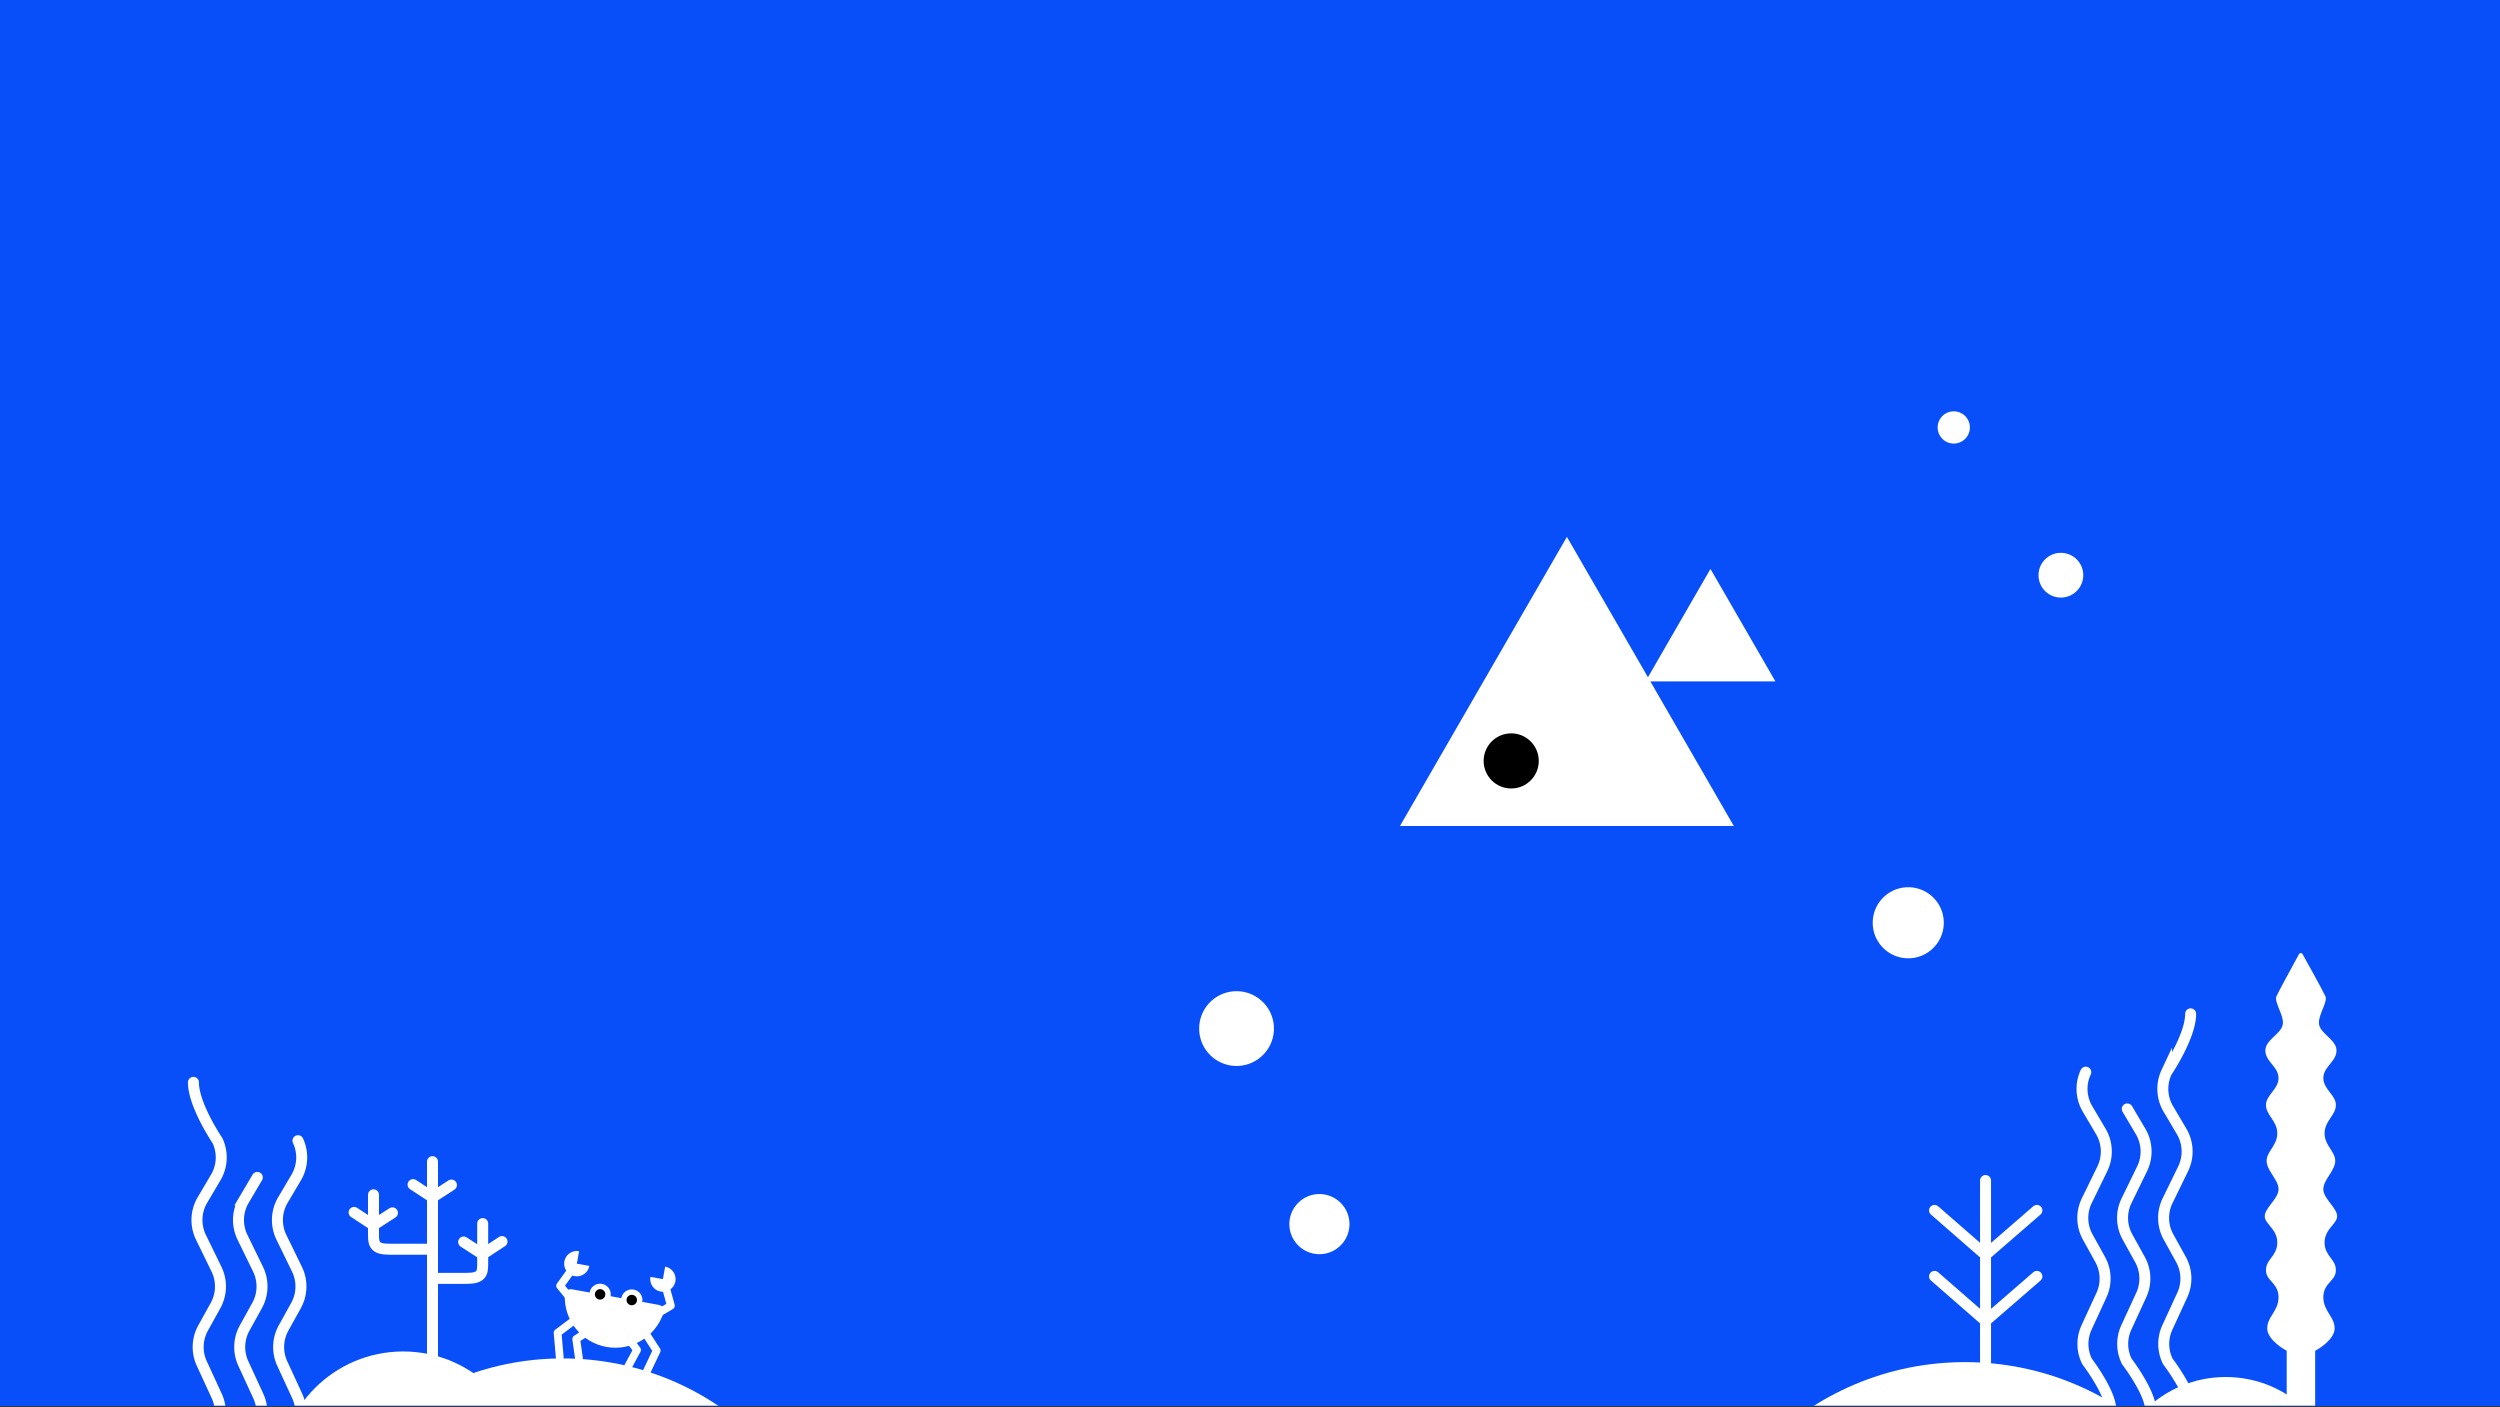 <svg xmlns="http://www.w3.org/2000/svg" fill="none" viewBox="0 0 1366 769">
  <rect x="0" y="0" width="1366" height="769" fill="#333333" stroke="none"/>
  <g clip-path="url(#a)">
    <path fill="#084FF9" d="M1366 0H0v768.3h1366V0Z"/>
    <path fill="#fff" d="M1042.67 523.61c10.72 0 19.41-8.69 19.41-19.41s-8.69-19.41-19.41-19.41-19.41 8.69-19.41 19.41 8.69 19.41 19.41 19.41ZM675.651 582.43c11.277 0 20.419-9.142 20.419-20.42 0-11.278-9.142-20.42-20.419-20.42-11.278 0-20.421 9.142-20.421 20.42 0 11.278 9.143 20.42 20.421 20.42ZM720.93 685.28c9.068 0 16.42-7.352 16.42-16.42 0-9.069-7.352-16.42-16.42-16.42-9.069 0-16.42 7.351-16.42 16.42 0 9.068 7.351 16.42 16.42 16.42ZM1126.07 326.51c6.75 0 12.22-5.471 12.22-12.22 0-6.749-5.47-12.22-12.22-12.22-6.75 0-12.22 5.471-12.22 12.22 0 6.749 5.47 12.22 12.22 12.22ZM1067.54 242.36a8.8 8.8 0 1 0 0-17.6 8.8 8.8 0 0 0 0 17.6ZM934.6 372.33h35.49l-17.74-30.73-17.75-30.73-17.74 30.73-16.42 28.45-44.28-76.7-45.61 78.98-45.6 78.99h182.41l-45.6-78.99h32.84Z"/>
    <path fill="#000" d="M825.72 430.83c8.318 0 15.06-6.743 15.06-15.06s-6.742-15.06-15.06-15.06c-8.317 0-15.06 6.743-15.06 15.06s6.743 15.06 15.06 15.06Z"/>
    <mask id="b" width="388" height="238" x="55" y="531" maskUnits="userSpaceOnUse" style="mask-type:luminance">
      <path fill="#fff" d="M442.55 531.79H55.98V768.3h386.57V531.79Z"/>
    </mask>
    <g mask="url(#b)">
      <path stroke="#fff" stroke-linecap="round" stroke-miterlimit="10" stroke-width="6" d="M162.82 623.28a21.512 21.512 0 0 1-.96 20.08l-7.28 12.33a21.522 21.522 0 0 0-.82 20.37l8.5 17.44a21.52 21.52 0 0 1-.52 19.85l-6.79 12.27a21.505 21.505 0 0 0-.72 19.43l8.16 17.72c2.71 5.89 2.62 12.7-.25 18.52 0 0-12.96 17-12.96 26.28M140.59 643.35l-7.28 12.33a21.522 21.522 0 0 0-.82 20.37l8.5 17.44a21.52 21.52 0 0 1-.52 19.85l-6.79 12.27a21.505 21.505 0 0 0-.72 19.43l8.16 17.72c2.71 5.89 2.62 12.7-.25 18.52 0 0-12.96 17-12.96 26.28M105.69 591.4c0 12.44 13.16 31.87 13.16 31.87a21.512 21.512 0 0 1-.96 20.08l-7.28 12.33a21.522 21.522 0 0 0-.82 20.37l8.5 17.44a21.52 21.52 0 0 1-.52 19.85l-6.79 12.27a21.505 21.505 0 0 0-.72 19.43l8.16 17.72c2.71 5.89 2.62 12.7-.25 18.52 0 0-12.96 17-12.96 26.28"/>
      <path stroke="#fff" stroke-linecap="round" stroke-linejoin="round" stroke-miterlimit="10" stroke-width="6" d="M236.32 634.73v129.5M225.71 647.27l10.58 6.94 10.37-6.7M193.48 662.47l10.58 6.94 10.37-6.7"/>
      <path stroke="#fff" stroke-linecap="round" stroke-linejoin="round" stroke-miterlimit="10" stroke-width="6" d="M236.2 682.57h-23.49c-7.71 0-8.63-2.58-8.63-7.53v-22.2M274.29 678.39l-10.59 6.94-10.36-6.7"/>
      <path stroke="#fff" stroke-linecap="round" stroke-linejoin="round" stroke-miterlimit="10" stroke-width="6" d="M239.34 698.49h15.77c7.71 0 8.63-2.58 8.63-7.53v-22.39"/>
      <path fill="#fff" d="M331.36 735.96c13.79 2.48 27.03-5.73 31.2-18.71.61-1.89-.57-3.88-2.52-4.24l-47.58-8.54c-1.95-.35-3.75 1.11-3.84 3.09-.6 13.62 8.95 25.92 22.74 28.4Z"/>
      <path fill="#fff" d="M327.9 713.05a5.81 5.81 0 1 0 0-11.62 5.81 5.81 0 0 0 0 11.62ZM345.2 716.16a5.81 5.81 0 1 0 0-11.62 5.81 5.81 0 0 0 0 11.62Z"/>
      <path stroke="#fff" stroke-linecap="round" stroke-linejoin="round" stroke-miterlimit="10" stroke-width="4.252" d="m310.97 708.59-4.92-6.02 6.23-8.67"/>
      <path fill="#fff" d="M316.41 683.64c-3.77-.68-7.37 1.83-8.05 5.6-.68 3.77 1.83 7.37 5.6 8.05 3.77.68 7.37-1.83 8.05-5.6l-6.82-1.22 1.22-6.83Z"/>
      <path stroke="#fff" stroke-linecap="round" stroke-linejoin="round" stroke-miterlimit="10" stroke-width="4.252" d="m359.51 717.61 7.06-4.17-2.83-10.31"/>
      <path fill="#fff" d="M363.44 692.08c3.77.68 6.28 4.28 5.6 8.05-.68 3.77-4.28 6.28-8.05 5.6-3.77-.68-6.28-4.28-5.6-8.05l6.82 1.22 1.23-6.82Z"/>
      <path stroke="#fff" stroke-linecap="round" stroke-linejoin="round" stroke-miterlimit="10" stroke-width="4.252" d="m312.85 722.11-8.18 6.13 1.17 13.34M320.3 728.1l-5.45 3.56 1.5 10.58M353.32 729.44l5.49 8.51-5.38 11.34M344.2 732.39l3.87 5.23-4.88 9.02"/>
      <path fill="#000" d="M327.9 710.09a2.85 2.85 0 1 0 0-5.7 2.85 2.85 0 0 0 0 5.7ZM345.2 713.2a2.85 2.85 0 1 0 0-5.7 2.85 2.85 0 0 0 0 5.7Z"/>
      <mask id="c" width="400" height="108" x="68" y="717" maskUnits="userSpaceOnUse" style="mask-type:luminance">
        <path fill="#fff" d="M467.36 717.61H68.32v107.11h399.04V717.61Z"/>
      </mask>
      <g mask="url(#c)">
        <path fill="#fff" d="M220.29 874.66c37.616 0 68.11-30.494 68.11-68.11s-30.494-68.11-68.11-68.11-68.11 30.494-68.11 68.11 30.494 68.11 68.11 68.11Z"/>
      </g>
      <mask id="d" width="400" height="108" x="68" y="717" maskUnits="userSpaceOnUse" style="mask-type:luminance">
        <path fill="#fff" d="M467.36 717.61H68.32v107.11h399.04V717.61Z"/>
      </mask>
      <g mask="url(#d)">
        <path fill="#fff" d="M307.47 1047.16c84.201 0 152.46-68.258 152.46-152.46 0-84.201-68.259-152.46-152.46-152.46-84.202 0-152.46 68.259-152.46 152.46 0 84.202 68.258 152.46 152.46 152.46Z"/>
      </g>
    </g>
    <mask id="e" width="429" height="265" x="905" y="504" maskUnits="userSpaceOnUse" style="mask-type:luminance">
      <path fill="#fff" d="M1333.59 504.2H905.07v264.1h428.52V504.2Z"/>
    </mask>
    <g mask="url(#e)">
      <path fill="#fff" stroke="#084FF9" stroke-miterlimit="10" stroke-width="3" d="M1266.51 783.16v-44.21s10.63-5.83 10.63-13.04c0-7.21-6.18-9.95-6.18-17.15 0-7.2 6.86-7.89 6.86-14.75s-6.18-8.23-6.18-15.09c0-6.86 6.86-9.26 6.86-14.41s-7.55-10.29-7.55-14.75c0-4.46 6.52-9.61 6.52-15.44s-5.83-8.92-5.83-15.09 6.18-9.26 6.18-15.44-6.86-9.26-6.86-14.75 7.2-8.23 7.2-15.09c0-6.86-9.61-10.29-9.61-15.09 0-4.8 5.15-11.32 3.43-15.09-1.72-3.77-12.31-22.72-12.31-22.72l-.19-.37c-.97-1.86-3.62-1.9-4.62-.06-3.84 7.01-11.14 20.39-12.39 23.15-1.72 3.77 3.43 10.29 3.43 15.09 0 4.8-9.61 8.23-9.61 15.09 0 6.86 7.2 9.61 7.2 15.09s-6.86 8.58-6.86 14.75 6.18 9.26 6.18 15.44-5.83 9.26-5.83 15.09 6.52 10.98 6.52 15.44c0 4.46-7.55 9.61-7.55 14.75 0 5.14 6.86 7.55 6.86 14.41s-6.18 8.23-6.18 15.09c0 6.86 6.86 7.55 6.86 14.75s-6.18 9.95-6.18 17.15c0 7.2 10.63 13.04 10.63 13.04v44.21h18.57Z"/>
      <path stroke="#fff" stroke-linecap="round" stroke-linejoin="round" stroke-miterlimit="10" stroke-width="6" d="M1084.9 645.04v125.09M1057.03 661.37l27.88 24.31 28.05-24.31M1057.03 697.42l27.88 24.31 28.05-24.31"/>
      <path stroke="#fff" stroke-linecap="round" stroke-miterlimit="10" stroke-width="6" d="M1139.66 585.84a21.512 21.512 0 0 0 .96 20.08l7.28 12.33c3.68 6.22 3.98 13.88.82 20.37l-8.5 17.44a21.52 21.52 0 0 0 .52 19.85l6.79 12.27c3.32 5.99 3.59 13.21.72 19.43l-8.16 17.72c-2.71 5.89-2.62 12.7.25 18.52 0 0 12.96 17 12.96 26.28M1162.35 605.92l7.28 12.33c3.68 6.22 3.98 13.88.82 20.37l-8.5 17.44a21.52 21.52 0 0 0 .52 19.85l6.79 12.27c3.32 5.99 3.59 13.21.72 19.43l-8.16 17.72c-2.71 5.89-2.62 12.7.25 18.52 0 0 12.96 17 12.96 26.28M1196.97 553.97c0 12.44-13.16 31.87-13.16 31.87a21.512 21.512 0 0 0 .96 20.08l7.28 12.33c3.68 6.22 3.98 13.88.82 20.37l-8.5 17.44a21.52 21.52 0 0 0 .52 19.85l6.79 12.27c3.32 5.99 3.59 13.21.72 19.43l-8.16 17.72c-2.71 5.89-2.62 12.7.25 18.52 0 0 12.96 17 12.96 26.28"/>
      <mask id="f" width="400" height="100" x="966" y="725" maskUnits="userSpaceOnUse" style="mask-type:luminance">
        <path fill="#fff" d="M1365.7 725.33H966.66v99.39h399.04v-99.39Z"/>
      </mask>
      <g mask="url(#f)">
        <path fill="#fff" d="M1073.72 1053.9c85.51 0 154.82-69.315 154.82-154.82s-69.31-154.82-154.82-154.82c-85.504 0-154.82 69.315-154.82 154.82s69.316 154.82 154.82 154.82Z"/>
      </g>
      <mask id="g" width="400" height="100" x="966" y="725" maskUnits="userSpaceOnUse" style="mask-type:luminance">
        <path fill="#fff" d="M1365.7 725.33H966.66v99.39h399.04v-99.39Z"/>
      </mask>
      <g mask="url(#g)">
        <path fill="#fff" d="M1216.15 878.38c34.79 0 62.99-28.201 62.99-62.99 0-34.788-28.2-62.99-62.99-62.99-34.79 0-62.99 28.202-62.99 62.99 0 34.789 28.2 62.99 62.99 62.99Z"/>
      </g>
    </g>
  </g>
  <defs>
    <clipPath id="a">
      <path fill="#fff" d="M0 0h1366v768.3H0z"/>
    </clipPath>
  </defs>
</svg>
